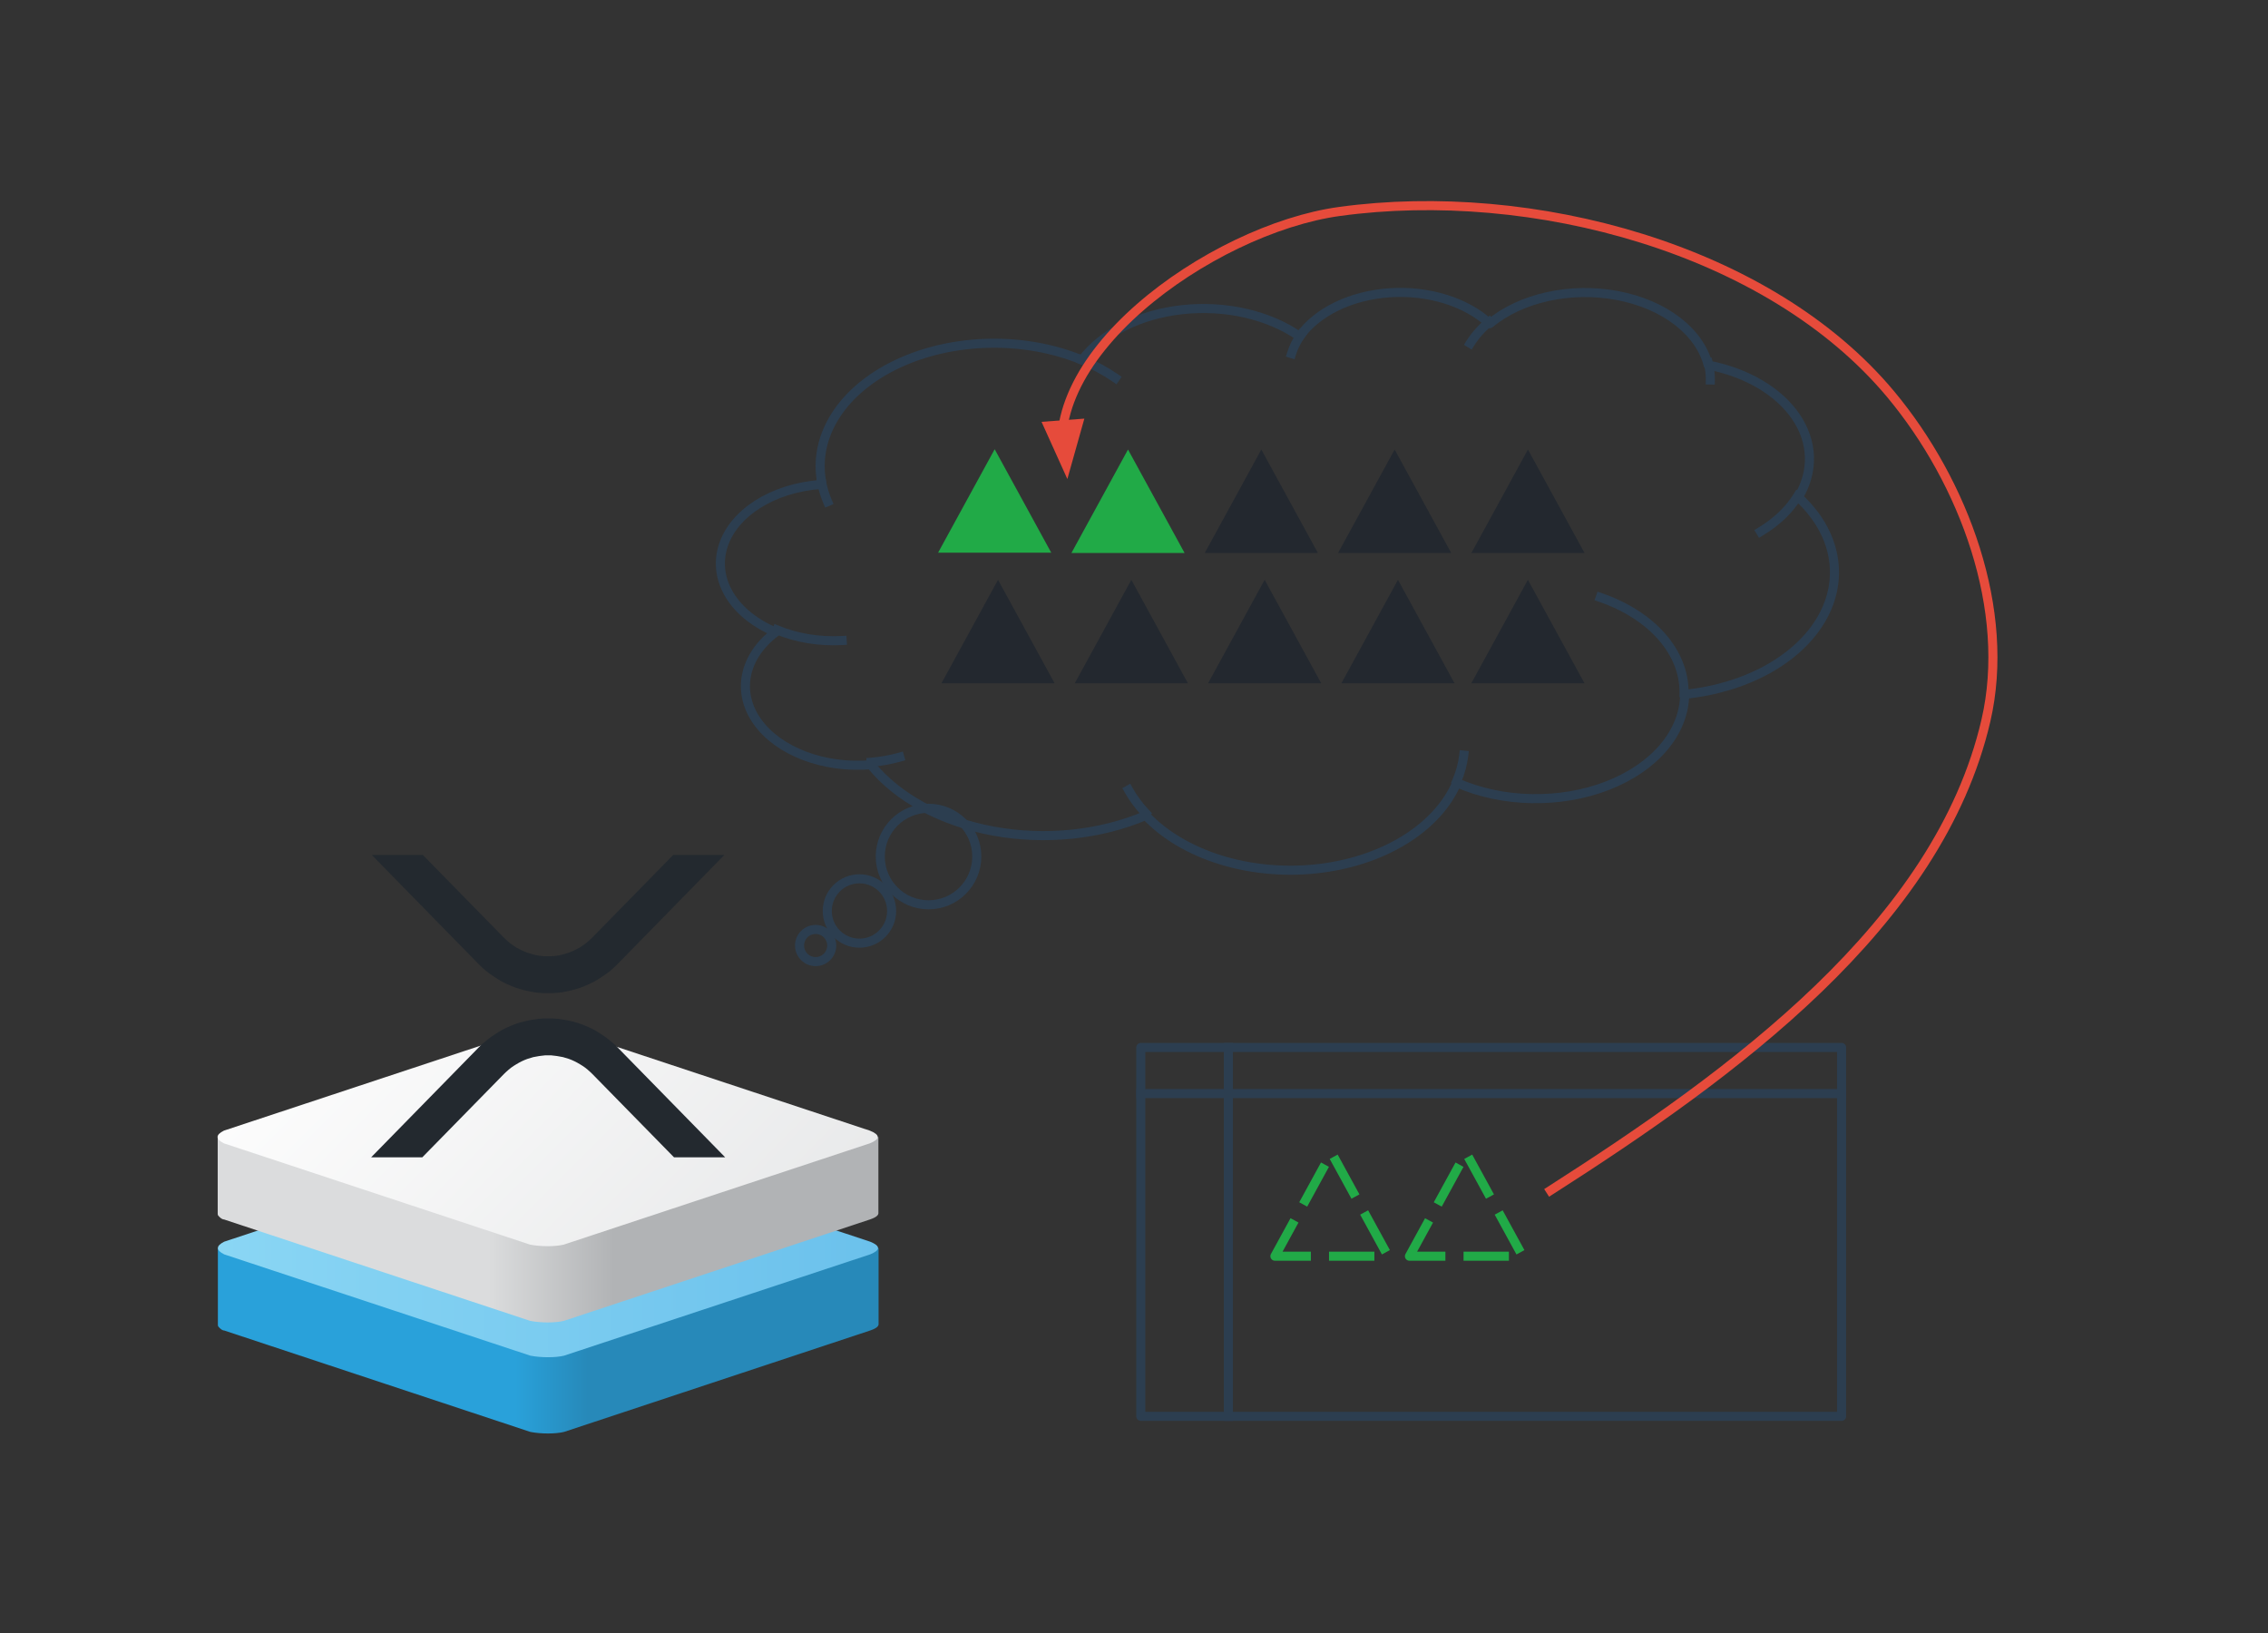 <?xml version="1.0" encoding="UTF-8" standalone="no"?>
<svg
   xmlns:dc="http://purl.org/dc/elements/1.1/"
   xmlns:cc="http://creativecommons.org/ns#"
   xmlns:rdf="http://www.w3.org/1999/02/22-rdf-syntax-ns#"
   xmlns:svg="http://www.w3.org/2000/svg"
   xmlns="http://www.w3.org/2000/svg"
   xmlns:sodipodi="http://sodipodi.sourceforge.net/DTD/sodipodi-0.dtd"
   xmlns:inkscape="http://www.inkscape.org/namespaces/inkscape"
   version="1.1"
   viewBox="0 0 250 180"
   stroke-miterlimit="10"
   id="svg860"
   sodipodi:docname="consensus-w-q-5.svg"
   inkscape:version="0.92.2 2405546, 2018-03-11"
   inkscape:export-filename="/another/devel/ripple-dev-portal/img/consensus-w-q-5.png"
   inkscape:export-xdpi="96"
   inkscape:export-ydpi="96"
   width="250"
   height="180"
   style="fill:none;stroke:none;stroke-linecap:square;stroke-miterlimit:10">
  <rect x="0" y="0" width="250" height="180" fill="#333333" stroke="none"/>
  <defs
     id="defs864">
    <defs
       id="defs61">
      <linearGradient
         y2="19.333"
         x2="12.008"
         y1="19.333"
         x1="3.474"
         spreadMethod="pad"
         gradientTransform="scale(8.534)"
         gradientUnits="userSpaceOnUse"
         id="g4186c7b241_0_549.2">
        <stop
           id="stop52"
           stop-color="#29a1da"
           offset="0.0" />
        <stop
           id="stop54"
           stop-color="#29a1da"
           offset="0.45" />
        <stop
           id="stop56"
           stop-color="#2789b9"
           offset="0.56" />
        <stop
           id="stop58"
           stop-color="#2789b9"
           offset="1.0" />
      </linearGradient>
    </defs>
    <defs
       id="defs70">
      <linearGradient
         y2="15.532"
         x2="3.475"
         y1="15.532"
         x1="12.006"
         spreadMethod="pad"
         gradientTransform="scale(8.53)"
         gradientUnits="userSpaceOnUse"
         id="g4186c7b241_0_549.3">
        <stop
           id="stop65"
           stop-color="#6bc1ec"
           offset="0.0" />
        <stop
           id="stop67"
           stop-color="#8ad6f4"
           offset="1.0" />
      </linearGradient>
    </defs>
    <defs
       id="defs83">
      <linearGradient
         y2="17.898"
         x2="12.005"
         y1="17.898"
         x1="3.471"
         spreadMethod="pad"
         gradientTransform="scale(8.534)"
         gradientUnits="userSpaceOnUse"
         id="g4186c7b241_0_549.4">
        <stop
           id="stop74"
           stop-color="#dbdcdd"
           offset="0.0" />
        <stop
           id="stop76"
           stop-color="#dbdcdd"
           offset="0.41" />
        <stop
           id="stop78"
           stop-color="#b1b3b5"
           offset="0.6" />
        <stop
           id="stop80"
           stop-color="#b1b3b5"
           offset="1.0" />
      </linearGradient>
    </defs>
    <defs
       id="defs92">
      <linearGradient
         y2="10.135"
         x2="7.975"
         y1="15.987"
         x1="13.826"
         spreadMethod="pad"
         gradientTransform="scale(8.275)"
         gradientUnits="userSpaceOnUse"
         id="g4186c7b241_0_549.5">
        <stop
           id="stop87"
           stop-color="#e6e7e8"
           offset="0.0" />
        <stop
           id="stop89"
           stop-color="#ffffff"
           offset="1.0" />
      </linearGradient>
    </defs>
    <defs
       id="defs131">
      <linearGradient
         y2="41.839"
         x2="12.097"
         y1="41.839"
         x1="3.563"
         spreadMethod="pad"
         gradientTransform="scale(8.534)"
         gradientUnits="userSpaceOnUse"
         id="g4186c7b241_0_549.6">
        <stop
           id="stop122"
           stop-color="#29a1da"
           offset="0.0" />
        <stop
           id="stop124"
           stop-color="#29a1da"
           offset="0.45" />
        <stop
           id="stop126"
           stop-color="#2789b9"
           offset="0.56" />
        <stop
           id="stop128"
           stop-color="#2789b9"
           offset="1.0" />
      </linearGradient>
    </defs>
    <defs
       id="defs140">
      <linearGradient
         y2="38.048"
         x2="3.565"
         y1="38.048"
         x1="12.095"
         spreadMethod="pad"
         gradientTransform="scale(8.53)"
         gradientUnits="userSpaceOnUse"
         id="g4186c7b241_0_549.7">
        <stop
           id="stop135"
           stop-color="#6bc1ec"
           offset="0.0" />
        <stop
           id="stop137"
           stop-color="#8ad6f4"
           offset="1.0" />
      </linearGradient>
    </defs>
    <defs
       id="defs153">
      <linearGradient
         y2="40.405"
         x2="12.095"
         y1="40.405"
         x1="3.561"
         spreadMethod="pad"
         gradientTransform="scale(8.534)"
         gradientUnits="userSpaceOnUse"
         id="g4186c7b241_0_549.8">
        <stop
           id="stop144"
           stop-color="#dbdcdd"
           offset="0.0" />
        <stop
           id="stop146"
           stop-color="#dbdcdd"
           offset="0.41" />
        <stop
           id="stop148"
           stop-color="#b1b3b5"
           offset="0.6" />
        <stop
           id="stop150"
           stop-color="#b1b3b5"
           offset="1.0" />
      </linearGradient>
    </defs>
    <defs
       id="defs162">
      <linearGradient
         y2="33.345"
         x2="8.067"
         y1="39.196"
         x1="13.919"
         spreadMethod="pad"
         gradientTransform="scale(8.275)"
         gradientUnits="userSpaceOnUse"
         id="g4186c7b241_0_549.9">
        <stop
           id="stop157"
           stop-color="#e6e7e8"
           offset="0.0" />
        <stop
           id="stop159"
           stop-color="#ffffff"
           offset="1.0" />
      </linearGradient>
    </defs>
    <defs
       id="defs217">
      <linearGradient
         y2="17.811"
         x2="71.776"
         y1="17.811"
         x1="63.242"
         spreadMethod="pad"
         gradientTransform="scale(8.534)"
         gradientUnits="userSpaceOnUse"
         id="g4186c7b241_0_549.10">
        <stop
           id="stop208"
           stop-color="#29a1da"
           offset="0.0" />
        <stop
           id="stop210"
           stop-color="#29a1da"
           offset="0.45" />
        <stop
           id="stop212"
           stop-color="#2789b9"
           offset="0.56" />
        <stop
           id="stop214"
           stop-color="#2789b9"
           offset="1.0" />
      </linearGradient>
    </defs>
    <defs
       id="defs226">
      <linearGradient
         y2="14.01"
         x2="63.268"
         y1="14.01"
         x1="71.799"
         spreadMethod="pad"
         gradientTransform="scale(8.53)"
         gradientUnits="userSpaceOnUse"
         id="g4186c7b241_0_549.11">
        <stop
           id="stop221"
           stop-color="#6bc1ec"
           offset="0.0" />
        <stop
           id="stop223"
           stop-color="#8ad6f4"
           offset="1.0" />
      </linearGradient>
    </defs>
    <defs
       id="defs239">
      <linearGradient
         y2="16.377"
         x2="71.774"
         y1="16.377"
         x1="63.24"
         spreadMethod="pad"
         gradientTransform="scale(8.534)"
         gradientUnits="userSpaceOnUse"
         id="g4186c7b241_0_549.12">
        <stop
           id="stop230"
           stop-color="#dbdcdd"
           offset="0.0" />
        <stop
           id="stop232"
           stop-color="#dbdcdd"
           offset="0.41" />
        <stop
           id="stop234"
           stop-color="#b1b3b5"
           offset="0.6" />
        <stop
           id="stop236"
           stop-color="#b1b3b5"
           offset="1.0" />
      </linearGradient>
    </defs>
    <defs
       id="defs248">
      <linearGradient
         y2="8.566"
         x2="69.61"
         y1="14.418"
         x1="75.462"
         spreadMethod="pad"
         gradientTransform="scale(8.275)"
         gradientUnits="userSpaceOnUse"
         id="g4186c7b241_0_549.13">
        <stop
           id="stop243"
           stop-color="#e6e7e8"
           offset="0.0" />
        <stop
           id="stop245"
           stop-color="#ffffff"
           offset="1.0" />
      </linearGradient>
    </defs>
    <defs
       id="defs359">
      <linearGradient
         y2="40.742"
         x2="70.347"
         y1="40.742"
         x1="61.813"
         spreadMethod="pad"
         gradientTransform="matrix(8.534,0,0,8.534,-503.493,-189.681)"
         gradientUnits="userSpaceOnUse"
         id="g4186c7b241_0_549.14">
        <stop
           id="stop350"
           stop-color="#29a1da"
           offset="0.0" />
        <stop
           id="stop352"
           stop-color="#29a1da"
           offset="0.45" />
        <stop
           id="stop354"
           stop-color="#2789b9"
           offset="0.56" />
        <stop
           id="stop356"
           stop-color="#2789b9"
           offset="1.0" />
      </linearGradient>
    </defs>
    <defs
       id="defs368">
      <linearGradient
         y2="36.95"
         x2="61.839"
         y1="36.95"
         x1="70.369"
         spreadMethod="pad"
         gradientTransform="matrix(8.53,0,0,8.53,-503.493,-189.681)"
         gradientUnits="userSpaceOnUse"
         id="g4186c7b241_0_549.15">
        <stop
           id="stop363"
           stop-color="#6bc1ec"
           offset="0.0" />
        <stop
           id="stop365"
           stop-color="#8ad6f4"
           offset="1.0" />
      </linearGradient>
    </defs>
    <defs
       id="defs381">
      <linearGradient
         y2="39.307"
         x2="70.345"
         y1="39.307"
         x1="61.811"
         spreadMethod="pad"
         gradientTransform="matrix(8.534,0,0,8.534,-503.493,-189.681)"
         gradientUnits="userSpaceOnUse"
         id="g4186c7b241_0_549.16">
        <stop
           id="stop372"
           stop-color="#dbdcdd"
           offset="0.0" />
        <stop
           id="stop374"
           stop-color="#dbdcdd"
           offset="0.41" />
        <stop
           id="stop376"
           stop-color="#b1b3b5"
           offset="0.6" />
        <stop
           id="stop378"
           stop-color="#b1b3b5"
           offset="1.0" />
      </linearGradient>
    </defs>
    <defs
       id="defs390">
      <linearGradient
         y2="32.213"
         x2="68.136"
         y1="38.065"
         x1="73.988"
         spreadMethod="pad"
         gradientTransform="matrix(8.275,0,0,8.275,-503.493,-189.681)"
         gradientUnits="userSpaceOnUse"
         id="g4186c7b241_0_549.17">
        <stop
           id="stop385"
           stop-color="#e6e7e8"
           offset="0.0" />
        <stop
           id="stop387"
           stop-color="#ffffff"
           offset="1.0" />
      </linearGradient>
    </defs>
    <defs
       id="defs713">
      <linearGradient
         y2="73.487"
         x2="11.202"
         y1="73.487"
         x1="4.253"
         spreadMethod="pad"
         gradientTransform="scale(6.949)"
         gradientUnits="userSpaceOnUse"
         id="g4186c7b241_0_549.18">
        <stop
           id="stop704"
           stop-color="#29a1da"
           offset="0.0" />
        <stop
           id="stop706"
           stop-color="#29a1da"
           offset="0.45" />
        <stop
           id="stop708"
           stop-color="#2789b9"
           offset="0.56" />
        <stop
           id="stop710"
           stop-color="#2789b9"
           offset="1.0" />
      </linearGradient>
    </defs>
    <defs
       id="defs722">
      <linearGradient
         y2="70.416"
         x2="4.255"
         y1="70.416"
         x1="11.201"
         spreadMethod="pad"
         gradientTransform="scale(6.946)"
         gradientUnits="userSpaceOnUse"
         id="g4186c7b241_0_549.19">
        <stop
           id="stop717"
           stop-color="#6bc1ec"
           offset="0.0" />
        <stop
           id="stop719"
           stop-color="#8ad6f4"
           offset="1.0" />
      </linearGradient>
    </defs>
    <defs
       id="defs735">
      <linearGradient
         y2="72.319"
         x2="11.2"
         y1="72.319"
         x1="4.251"
         spreadMethod="pad"
         gradientTransform="scale(6.949)"
         gradientUnits="userSpaceOnUse"
         id="g4186c7b241_0_549.20">
        <stop
           id="stop726"
           stop-color="#dbdcdd"
           offset="0.0" />
        <stop
           id="stop728"
           stop-color="#dbdcdd"
           offset="0.41" />
        <stop
           id="stop730"
           stop-color="#b1b3b5"
           offset="0.6" />
        <stop
           id="stop732"
           stop-color="#b1b3b5"
           offset="1.0" />
      </linearGradient>
    </defs>
    <defs
       id="defs744">
      <linearGradient
         y2="67.801"
         x2="7.963"
         y1="72.566"
         x1="12.728"
         spreadMethod="pad"
         gradientTransform="scale(6.738)"
         gradientUnits="userSpaceOnUse"
         id="g4186c7b241_0_549.21">
        <stop
           id="stop739"
           stop-color="#e6e7e8"
           offset="0.0" />
        <stop
           id="stop741"
           stop-color="#ffffff"
           offset="1.0" />
      </linearGradient>
    </defs>
    <defs
       id="defs761">
      <linearGradient
         y2="73.372"
         x2="24.888"
         y1="73.372"
         x1="17.939"
         spreadMethod="pad"
         gradientTransform="scale(6.949)"
         gradientUnits="userSpaceOnUse"
         id="g4186c7b241_0_549.22">
        <stop
           id="stop752"
           stop-color="#29a1da"
           offset="0.0" />
        <stop
           id="stop754"
           stop-color="#29a1da"
           offset="0.45" />
        <stop
           id="stop756"
           stop-color="#2789b9"
           offset="0.56" />
        <stop
           id="stop758"
           stop-color="#2789b9"
           offset="1.0" />
      </linearGradient>
    </defs>
    <defs
       id="defs770">
      <linearGradient
         y2="70.301"
         x2="17.947"
         y1="70.301"
         x1="24.893"
         spreadMethod="pad"
         gradientTransform="scale(6.946)"
         gradientUnits="userSpaceOnUse"
         id="g4186c7b241_0_549.23">
        <stop
           id="stop765"
           stop-color="#6bc1ec"
           offset="0.0" />
        <stop
           id="stop767"
           stop-color="#8ad6f4"
           offset="1.0" />
      </linearGradient>
    </defs>
    <defs
       id="defs783">
      <linearGradient
         y2="72.204"
         x2="24.886"
         y1="72.204"
         x1="17.937"
         spreadMethod="pad"
         gradientTransform="scale(6.949)"
         gradientUnits="userSpaceOnUse"
         id="g4186c7b241_0_549.24">
        <stop
           id="stop774"
           stop-color="#dbdcdd"
           offset="0.0" />
        <stop
           id="stop776"
           stop-color="#dbdcdd"
           offset="0.41" />
        <stop
           id="stop778"
           stop-color="#b1b3b5"
           offset="0.6" />
        <stop
           id="stop780"
           stop-color="#b1b3b5"
           offset="1.0" />
      </linearGradient>
    </defs>
    <defs
       id="defs792">
      <linearGradient
         y2="67.683"
         x2="22.077"
         y1="72.448"
         x1="26.841"
         spreadMethod="pad"
         gradientTransform="scale(6.738)"
         gradientUnits="userSpaceOnUse"
         id="g4186c7b241_0_549.25">
        <stop
           id="stop787"
           stop-color="#e6e7e8"
           offset="0.0" />
        <stop
           id="stop789"
           stop-color="#ffffff"
           offset="1.0" />
      </linearGradient>
    </defs>
  </defs>
  <sodipodi:namedview
     pagecolor="#ffffff"
     bordercolor="#666666"
     borderopacity="1"
     objecttolerance="10"
     gridtolerance="10"
     guidetolerance="10"
     inkscape:pageopacity="1"
     inkscape:pageshadow="2"
     inkscape:window-width="1920"
     inkscape:window-height="1022"
     id="namedview862"
     showgrid="false"
     inkscape:zoom="1.0041667"
     inkscape:cx="-231.34625"
     inkscape:cy="217.19111"
     inkscape:window-x="1920"
     inkscape:window-y="1"
     inkscape:window-maximized="1"
     inkscape:current-layer="svg860"
     fit-margin-top="20"
     fit-margin-left="20"
     fit-margin-right="20"
     fit-margin-bottom="20" />
  <clipPath
     id="g4186c7b241_0_549.0">
    <path
       d="M 0,0 H 960 V 540 H 0 Z"
       id="path2"
       inkscape:connector-curvature="0"
       style="clip-rule:nonzero" />
  </clipPath>
  <path
     style="fill:#000000;fill-opacity:0;fill-rule:evenodd"
     inkscape:connector-curvature="0"
     id="path272"
     d="m 125.749,115.457 h 77.249 v 40.661 h -77.249 z" />
  <path
     style="fill:#000000;fill-opacity:0;fill-rule:evenodd"
     inkscape:connector-curvature="0"
     id="path274"
     d="m 135.405,115.457 v 40.661 m -9.656,-35.579 h 77.249" />
  <path
     style="fill:#000000;fill-opacity:0;fill-rule:evenodd"
     inkscape:connector-curvature="0"
     id="path276"
     d="m 125.749,115.457 h 77.249 v 40.661 h -77.249 z" />
  <path
     style="fill-rule:evenodd;stroke:#2c3e50;stroke-width:1;stroke-linecap:butt;stroke-linejoin:round"
     inkscape:connector-curvature="0"
     id="path278"
     d="m 135.405,115.457 v 40.661 m -9.656,-35.579 h 77.249" />
  <path
     style="fill-rule:evenodd;stroke:#2c3e50;stroke-width:1;stroke-linecap:butt;stroke-linejoin:round"
     inkscape:connector-curvature="0"
     id="path280"
     d="m 125.749,115.457 h 77.249 v 40.661 h -77.249 z" />
  <path
     style="fill:#000000;fill-opacity:0;fill-rule:evenodd"
     inkscape:connector-curvature="0"
     id="path282"
     d="m 140.533,138.465 6.236,-11.402 6.236,11.402 z" />
  <path
     style="fill-rule:evenodd;stroke:#21aa47;stroke-width:1;stroke-linecap:butt;stroke-linejoin:round;stroke-dasharray:4, 3"
     inkscape:connector-curvature="0"
     id="path284"
     d="m 140.533,138.465 6.236,-11.402 6.236,11.402 z" />
  <path
     style="fill:#000000;fill-opacity:0;fill-rule:evenodd"
     inkscape:connector-curvature="0"
     id="path286"
     d="m 155.363,138.467 6.236,-11.402 6.236,11.402 z" />
  <path
     style="fill-rule:evenodd;stroke:#21aa47;stroke-width:1;stroke-linecap:butt;stroke-linejoin:round;stroke-dasharray:4, 3"
     inkscape:connector-curvature="0"
     id="path288"
     d="m 155.363,138.467 6.236,-11.402 6.236,11.402 z" />
  <path
     inkscape:connector-curvature="0"
     style="fill:url(#g4186c7b241_0_549.14);fill-rule:evenodd"
     id="path361"
     d="m 96.845,137.582 v 0 c 0,8.375 0,8.375 0,8.375 0,0.231 -0.231,0.462 -0.93,0.7 -33.738,11.177 -33.738,11.177 -33.738,11.177 -0.93,0.231 -2.554,0.231 -3.715,0 -33.745,-11.177 -33.745,-11.177 -33.745,-11.177 -0.231,0 -0.462,-0.239 -0.462,-0.239 -0.238,-0.231 -0.238,-0.231 -0.238,-0.462 0,-8.375 0,-8.375 0,-8.375 h 72.829" />
  <path
     inkscape:connector-curvature="0"
     style="fill:url(#g4186c7b241_0_549.15);fill-rule:evenodd"
     id="path370"
     d="m 62.177,149.43 v 0 c 33.738,-11.164 33.738,-11.164 33.738,-11.164 1.161,-0.469 1.161,-0.931 0,-1.4 -33.738,-11.172 -33.738,-11.172 -33.738,-11.172 -0.931,-0.231 -2.785,-0.231 -3.716,0 -33.746,11.172 -33.746,11.172 -33.746,11.172 -0.93,0.469 -0.93,0.931 0,1.4 33.746,11.164 33.746,11.164 33.746,11.164 1.162,0.231 2.785,0.231 3.716,0" />
  <path
     inkscape:connector-curvature="0"
     style="fill:url(#g4186c7b241_0_549.16);fill-rule:evenodd"
     id="path383"
     d="m 96.825,125.342 v 0 c 0,8.375 0,8.375 0,8.375 0,0.231 -0.231,0.462 -0.93,0.7 -33.738,11.177 -33.738,11.177 -33.738,11.177 -0.93,0.231 -2.554,0.231 -3.715,0 -33.745,-11.177 -33.745,-11.177 -33.745,-11.177 -0.231,0 -0.462,-0.239 -0.462,-0.239 -0.238,-0.231 -0.238,-0.231 -0.238,-0.462 0,-8.375 0,-8.375 0,-8.375 h 72.829" />
  <path
     inkscape:connector-curvature="0"
     style="fill:url(#g4186c7b241_0_549.17);fill-rule:evenodd"
     id="path392"
     d="m 62.142,137.19 v 0 c 33.738,-11.164 33.738,-11.164 33.738,-11.164 1.161,-0.469 1.161,-0.931 0,-1.4 -33.738,-11.172 -33.738,-11.172 -33.738,-11.172 -0.931,-0.231 -2.785,-0.231 -3.716,0 -33.746,11.172 -33.746,11.172 -33.746,11.172 -0.93,0.469 -0.93,0.931 0,1.4 33.746,11.164 33.746,11.164 33.746,11.164 1.162,0.231 2.785,0.231 3.716,0" />
  <path
     style="fill:#23292f;fill-rule:evenodd"
     inkscape:connector-curvature="0"
     id="path394"
     d="m 40.982,94.241 11.737,11.987 0.4,0.393 0.419,0.373 0.438,0.334 0.457,0.314 0.457,0.295 0.457,0.275 0.476,0.236 0.495,0.216 0.496,0.196 0.495,0.157 0.514,0.138 0.514,0.118 0.514,0.098 0.514,0.059 0.534,0.039 h 1.029 l 0.534,-0.039 0.514,-0.059 0.514,-0.098 0.514,-0.118 0.514,-0.138 0.495,-0.157 0.495,-0.196 0.476,-0.216 0.495,-0.236 0.457,-0.275 0.457,-0.295 0.457,-0.314 0.438,-0.334 0.419,-0.373 0.4,-0.393 11.737,-11.987 h -5.64 l -8.917,9.098 -0.267,0.255 -0.267,0.236 -0.267,0.216 -0.286,0.197 -0.286,0.196 -0.305,0.157 -0.305,0.157 -0.305,0.138 -0.305,0.118 -0.324,0.098 -0.324,0.098 -0.324,0.079 -0.324,0.059 -0.324,0.039 -0.343,0.02 h -0.648 l -0.343,-0.02 -0.324,-0.039 -0.324,-0.059 -0.324,-0.079 -0.324,-0.098 -0.324,-0.098 -0.305,-0.118 -0.305,-0.138 -0.305,-0.157 -0.305,-0.157 -0.286,-0.196 -0.286,-0.197 -0.267,-0.216 -0.267,-0.236 -0.267,-0.255 -8.917,-9.098 z" />
  <path
     style="fill:#23292f;fill-rule:evenodd"
     inkscape:connector-curvature="0"
     id="path396"
     d="m 59.903,112.26 -0.534,0.039 -0.514,0.079 -0.514,0.079 -0.514,0.118 -0.514,0.138 -0.495,0.157 -0.496,0.196 -0.495,0.216 -0.476,0.236 -0.457,0.275 -0.457,0.295 -0.457,0.314 -0.438,0.354 -0.419,0.354 -0.4,0.393 -11.813,12.065 h 5.64 l 8.993,-9.177 0.267,-0.256 0.267,-0.236 0.267,-0.216 0.286,-0.197 0.286,-0.177 0.305,-0.177 0.305,-0.157 0.305,-0.138 0.305,-0.118 0.324,-0.098 0.324,-0.098 0.324,-0.059 0.324,-0.059 0.324,-0.04 0.343,-0.039 h 0.648 l 0.343,0.039 0.324,0.04 0.324,0.059 0.324,0.059 0.324,0.098 0.324,0.098 0.305,0.118 0.305,0.138 0.305,0.157 0.305,0.177 0.286,0.177 0.286,0.197 0.267,0.216 0.267,0.236 0.267,0.256 8.994,9.177 h 5.64 l -11.813,-12.065 -0.4,-0.393 -0.419,-0.354 -0.438,-0.354 -0.457,-0.314 -0.457,-0.295 -0.457,-0.275 -0.476,-0.236 -0.495,-0.216 -0.495,-0.196 -0.495,-0.157 -0.514,-0.138 -0.514,-0.118 -0.514,-0.079 -0.514,-0.079 -0.534,-0.039 z" />
  <path
     style="fill:#000000;fill-opacity:0;fill-rule:evenodd"
     inkscape:connector-curvature="0"
     id="path398"
     d="m 90.58,53.202 c -0.989,-5.135 2.258,-10.219 8.362,-13.094 6.105,-2.875 13.996,-3.037 20.327,-0.417 v 0 c 2.242,-2.986 6.346,-5.048 11.071,-5.561 4.725,-0.514 9.515,0.581 12.921,2.953 v 0 c 1.91,-2.707 5.661,-4.526 9.921,-4.812 4.26,-0.285 8.427,1.004 11.022,3.41 v 0 c 3.451,-2.87 8.942,-4.078 14.097,-3.102 5.155,0.976 9.047,3.961 9.993,7.663 v 0 c 4.228,0.815 7.75,2.887 9.656,5.68 1.906,2.793 2.008,6.034 0.282,8.885 v 0 c 4.164,3.829 5.138,8.932 2.559,13.403 -2.579,4.472 -8.324,7.64 -15.091,8.324 -0.048,4.197 -3.305,8.048 -8.515,10.069 -5.211,2.021 -11.562,1.896 -16.605,-0.327 -2.148,5.026 -8.195,8.725 -15.527,9.497 -7.332,0.772 -14.636,-1.519 -18.756,-5.885 -5.05,2.152 -11.11,2.772 -16.812,1.72 -5.702,-1.052 -10.567,-3.687 -13.496,-7.311 v 0 c -5.16,0.427 -10.15,-1.463 -12.492,-4.73 -2.342,-3.268 -1.539,-7.218 2.012,-9.891 v 0 c -4.604,-1.915 -6.952,-5.714 -5.822,-9.417 1.13,-3.703 5.484,-6.47 10.791,-6.859 z" />
  <path
     style="fill:#000000;fill-opacity:0;fill-rule:evenodd"
     inkscape:connector-curvature="0"
     id="path400"
     d="m 91.68,104.222 c 0,0.979 -0.794,1.773 -1.773,1.773 -0.979,0 -1.773,-0.794 -1.773,-1.773 0,-0.979 0.794,-1.773 1.773,-1.773 0.979,0 1.773,0.794 1.773,1.773 z" />
  <path
     style="fill:#000000;fill-opacity:0;fill-rule:evenodd"
     inkscape:connector-curvature="0"
     id="path402"
     d="m 98.283,100.415 c 0,1.959 -1.588,3.547 -3.547,3.547 -1.959,0 -3.547,-1.588 -3.547,-3.547 0,-1.959 1.588,-3.547 3.547,-3.547 1.959,0 3.547,1.588 3.547,3.547 z" />
  <path
     style="fill:#000000;fill-opacity:0;fill-rule:evenodd"
     inkscape:connector-curvature="0"
     id="path404"
     d="m 107.671,94.413 c 0,2.938 -2.382,5.32 -5.32,5.32 -2.938,0 -5.32,-2.382 -5.32,-5.32 0,-2.938 2.382,-5.32 5.32,-5.32 2.938,0 5.32,2.382 5.32,5.32 z" />
  <path
     style="fill:#000000;fill-opacity:0;fill-rule:evenodd"
     inkscape:connector-curvature="0"
     id="path406"
     d="m 92.832,70.602 v 0 c -2.51,0.139 -5.019,-0.271 -7.192,-1.175 m 13.537,14.028 c -1.009,0.284 -2.067,0.473 -3.146,0.562 m 30.259,5.614 v 0 c -0.759,-0.804 -1.395,-1.664 -1.896,-2.564 m 36.956,-3.83 c -0.112,0.954 -0.365,1.897 -0.757,2.814 m 15.809,-20.199 v 0 c 5.69,1.957 9.281,6.048 9.23,10.516 m 12.542,-21.716 c -0.922,1.521 -2.328,2.871 -4.11,3.943 m -5.753,-18.574 v 0 c 0.157,0.614 0.23,1.238 0.217,1.862 m -26.467,-4.035 v 0 c 0.536,-0.859 1.245,-1.659 2.106,-2.375 m -21.8,3.507 v 0 c 0.219,-0.71 0.561,-1.398 1.02,-2.048 m -24.133,2.744 v 0 c 1.34,0.554 2.579,1.222 3.69,1.987 m -31.72,13.63 v 0 c -0.292,-0.684 -0.508,-1.383 -0.644,-2.091" />
  <path
     style="fill-rule:evenodd;stroke:#2c3e50;stroke-width:1;stroke-linecap:butt;stroke-linejoin:round"
     inkscape:connector-curvature="0"
     id="path408"
     d="m 90.58,53.202 c -0.989,-5.135 2.258,-10.219 8.362,-13.094 6.105,-2.875 13.996,-3.037 20.327,-0.417 v 0 c 2.242,-2.986 6.346,-5.048 11.071,-5.561 4.725,-0.514 9.515,0.581 12.921,2.953 v 0 c 1.91,-2.707 5.661,-4.526 9.921,-4.812 4.26,-0.285 8.427,1.004 11.022,3.41 v 0 c 3.451,-2.87 8.942,-4.078 14.097,-3.102 5.155,0.976 9.047,3.961 9.993,7.663 v 0 c 4.228,0.815 7.75,2.887 9.656,5.68 1.906,2.793 2.008,6.034 0.282,8.885 v 0 c 4.164,3.829 5.138,8.932 2.559,13.403 -2.579,4.472 -8.324,7.64 -15.091,8.324 -0.048,4.197 -3.305,8.048 -8.515,10.069 -5.211,2.021 -11.562,1.896 -16.605,-0.327 -2.148,5.026 -8.195,8.725 -15.527,9.497 -7.332,0.772 -14.636,-1.519 -18.756,-5.885 -5.05,2.152 -11.11,2.772 -16.812,1.72 -5.702,-1.052 -10.567,-3.687 -13.496,-7.311 v 0 c -5.16,0.427 -10.15,-1.463 -12.492,-4.73 -2.342,-3.268 -1.539,-7.218 2.012,-9.891 v 0 c -4.604,-1.915 -6.952,-5.714 -5.822,-9.417 1.13,-3.703 5.484,-6.47 10.791,-6.859 z" />
  <path
     style="fill-rule:evenodd;stroke:#2c3e50;stroke-width:1;stroke-linecap:butt;stroke-linejoin:round"
     inkscape:connector-curvature="0"
     id="path410"
     d="m 91.68,104.222 c 0,0.979 -0.794,1.773 -1.773,1.773 -0.979,0 -1.773,-0.794 -1.773,-1.773 0,-0.979 0.794,-1.773 1.773,-1.773 0.979,0 1.773,0.794 1.773,1.773 z" />
  <path
     style="fill-rule:evenodd;stroke:#2c3e50;stroke-width:1;stroke-linecap:butt;stroke-linejoin:round"
     inkscape:connector-curvature="0"
     id="path412"
     d="m 98.283,100.415 c 0,1.959 -1.588,3.547 -3.547,3.547 -1.959,0 -3.547,-1.588 -3.547,-3.547 0,-1.959 1.588,-3.547 3.547,-3.547 1.959,0 3.547,1.588 3.547,3.547 z" />
  <path
     style="fill-rule:evenodd;stroke:#2c3e50;stroke-width:1;stroke-linecap:butt;stroke-linejoin:round"
     inkscape:connector-curvature="0"
     id="path414"
     d="m 107.671,94.413 c 0,2.938 -2.382,5.32 -5.32,5.32 -2.938,0 -5.32,-2.382 -5.32,-5.32 0,-2.938 2.382,-5.32 5.32,-5.32 2.938,0 5.32,2.382 5.32,5.32 z" />
  <path
     style="fill-rule:evenodd;stroke:#2c3e50;stroke-width:1;stroke-linecap:butt;stroke-linejoin:round"
     inkscape:connector-curvature="0"
     id="path416"
     d="m 92.832,70.602 v 0 c -2.51,0.139 -5.019,-0.271 -7.192,-1.175 m 13.537,14.028 c -1.009,0.284 -2.067,0.473 -3.146,0.562 m 30.259,5.614 v 0 c -0.759,-0.804 -1.395,-1.664 -1.896,-2.564 m 36.956,-3.83 c -0.112,0.954 -0.365,1.897 -0.757,2.814 m 15.809,-20.199 v 0 c 5.69,1.957 9.281,6.048 9.23,10.516 m 12.542,-21.716 c -0.922,1.521 -2.328,2.871 -4.11,3.943 m -5.753,-18.574 v 0 c 0.157,0.614 0.23,1.238 0.217,1.862 m -26.467,-4.035 v 0 c 0.536,-0.859 1.245,-1.659 2.106,-2.375 m -21.8,3.507 v 0 c 0.219,-0.71 0.561,-1.398 1.02,-2.048 m -24.133,2.744 v 0 c 1.34,0.554 2.579,1.222 3.69,1.987 m -31.72,13.63 v 0 c -0.292,-0.684 -0.508,-1.383 -0.644,-2.091" />
  <path
     style="fill:#21aa47;fill-rule:evenodd"
     inkscape:connector-curvature="0"
     id="path418"
     d="m 118.104,60.952 6.236,-11.402 6.236,11.402 z" />
  <path
     style="fill:#23282f;fill-rule:evenodd"
     inkscape:connector-curvature="0"
     id="path420"
     d="m 132.799,60.952 6.236,-11.402 6.236,11.402 z" />
  <path
     style="fill:#23282f;fill-rule:evenodd"
     inkscape:connector-curvature="0"
     id="path422"
     d="m 147.495,60.952 6.236,-11.402 6.236,11.402 z" />
  <path
     style="fill:#23282f;fill-rule:evenodd"
     inkscape:connector-curvature="0"
     id="path424"
     d="m 162.19,60.952 6.236,-11.402 6.236,11.402 z" />
  <path
     style="fill:#23282f;fill-rule:evenodd"
     inkscape:connector-curvature="0"
     id="path426"
     d="m 103.776,75.313 6.236,-11.402 6.236,11.402 z" />
  <path
     style="fill:#23282f;fill-rule:evenodd"
     inkscape:connector-curvature="0"
     id="path428"
     d="m 118.471,75.313 6.236,-11.402 6.236,11.402 z" />
  <path
     style="fill:#23282f;fill-rule:evenodd"
     inkscape:connector-curvature="0"
     id="path430"
     d="m 133.166,75.313 6.236,-11.402 6.236,11.402 z" />
  <path
     style="fill:#23282f;fill-rule:evenodd"
     inkscape:connector-curvature="0"
     id="path432"
     d="m 147.861,75.313 6.236,-11.402 6.236,11.402 z" />
  <path
     style="fill:#21aa47;fill-rule:evenodd"
     inkscape:connector-curvature="0"
     id="path434"
     d="m 103.406,60.92 6.236,-11.402 6.236,11.402 z" />
  <path
     style="fill:#23282f;fill-rule:evenodd"
     inkscape:connector-curvature="0"
     id="path436"
     d="m 162.184,75.311 6.236,-11.402 6.236,11.402 z" />
  <path
     style="fill:#000000;fill-opacity:0;fill-rule:evenodd"
     inkscape:connector-curvature="0"
     id="path438"
     d="m 170.906,131.219 c 20.037,-12.816 42.772,-29.247 48,-51.797 2.818,-12.155 -2.393,-26.247 -10.501,-35.971 -13.383,-16.049 -39.54,-23.053 -60.751,-20.143 -14.176,1.944 -34.519,16.462 -30,29.496" />
  <path
     style="fill-rule:evenodd;stroke:#e64b3b;stroke-width:1;stroke-linecap:butt;stroke-linejoin:round"
     inkscape:connector-curvature="0"
     id="path440"
     d="m 170.906,131.219 c 20.037,-12.816 42.772,-29.247 48,-51.797 2.818,-12.155 -2.393,-26.247 -10.501,-35.971 -13.383,-16.049 -39.54,-23.053 -60.751,-20.143 -7.088,0.972 -15.718,5.088 -22.011,10.589 -3.146,2.751 -5.709,5.848 -7.202,9.073 -0.373,0.806 -0.68,1.62 -0.912,2.439 -0.116,0.409 -0.213,0.82 -0.291,1.231 l -0.032,0.181" />
  <path
     style="fill:#e64b3b;fill-rule:evenodd;stroke:#e64b3b;stroke-width:1;stroke-linecap:butt"
     inkscape:connector-curvature="0"
     id="path442"
     d="m 115.559,46.943 1.986,4.402 1.308,-4.649 z" />
</svg>
